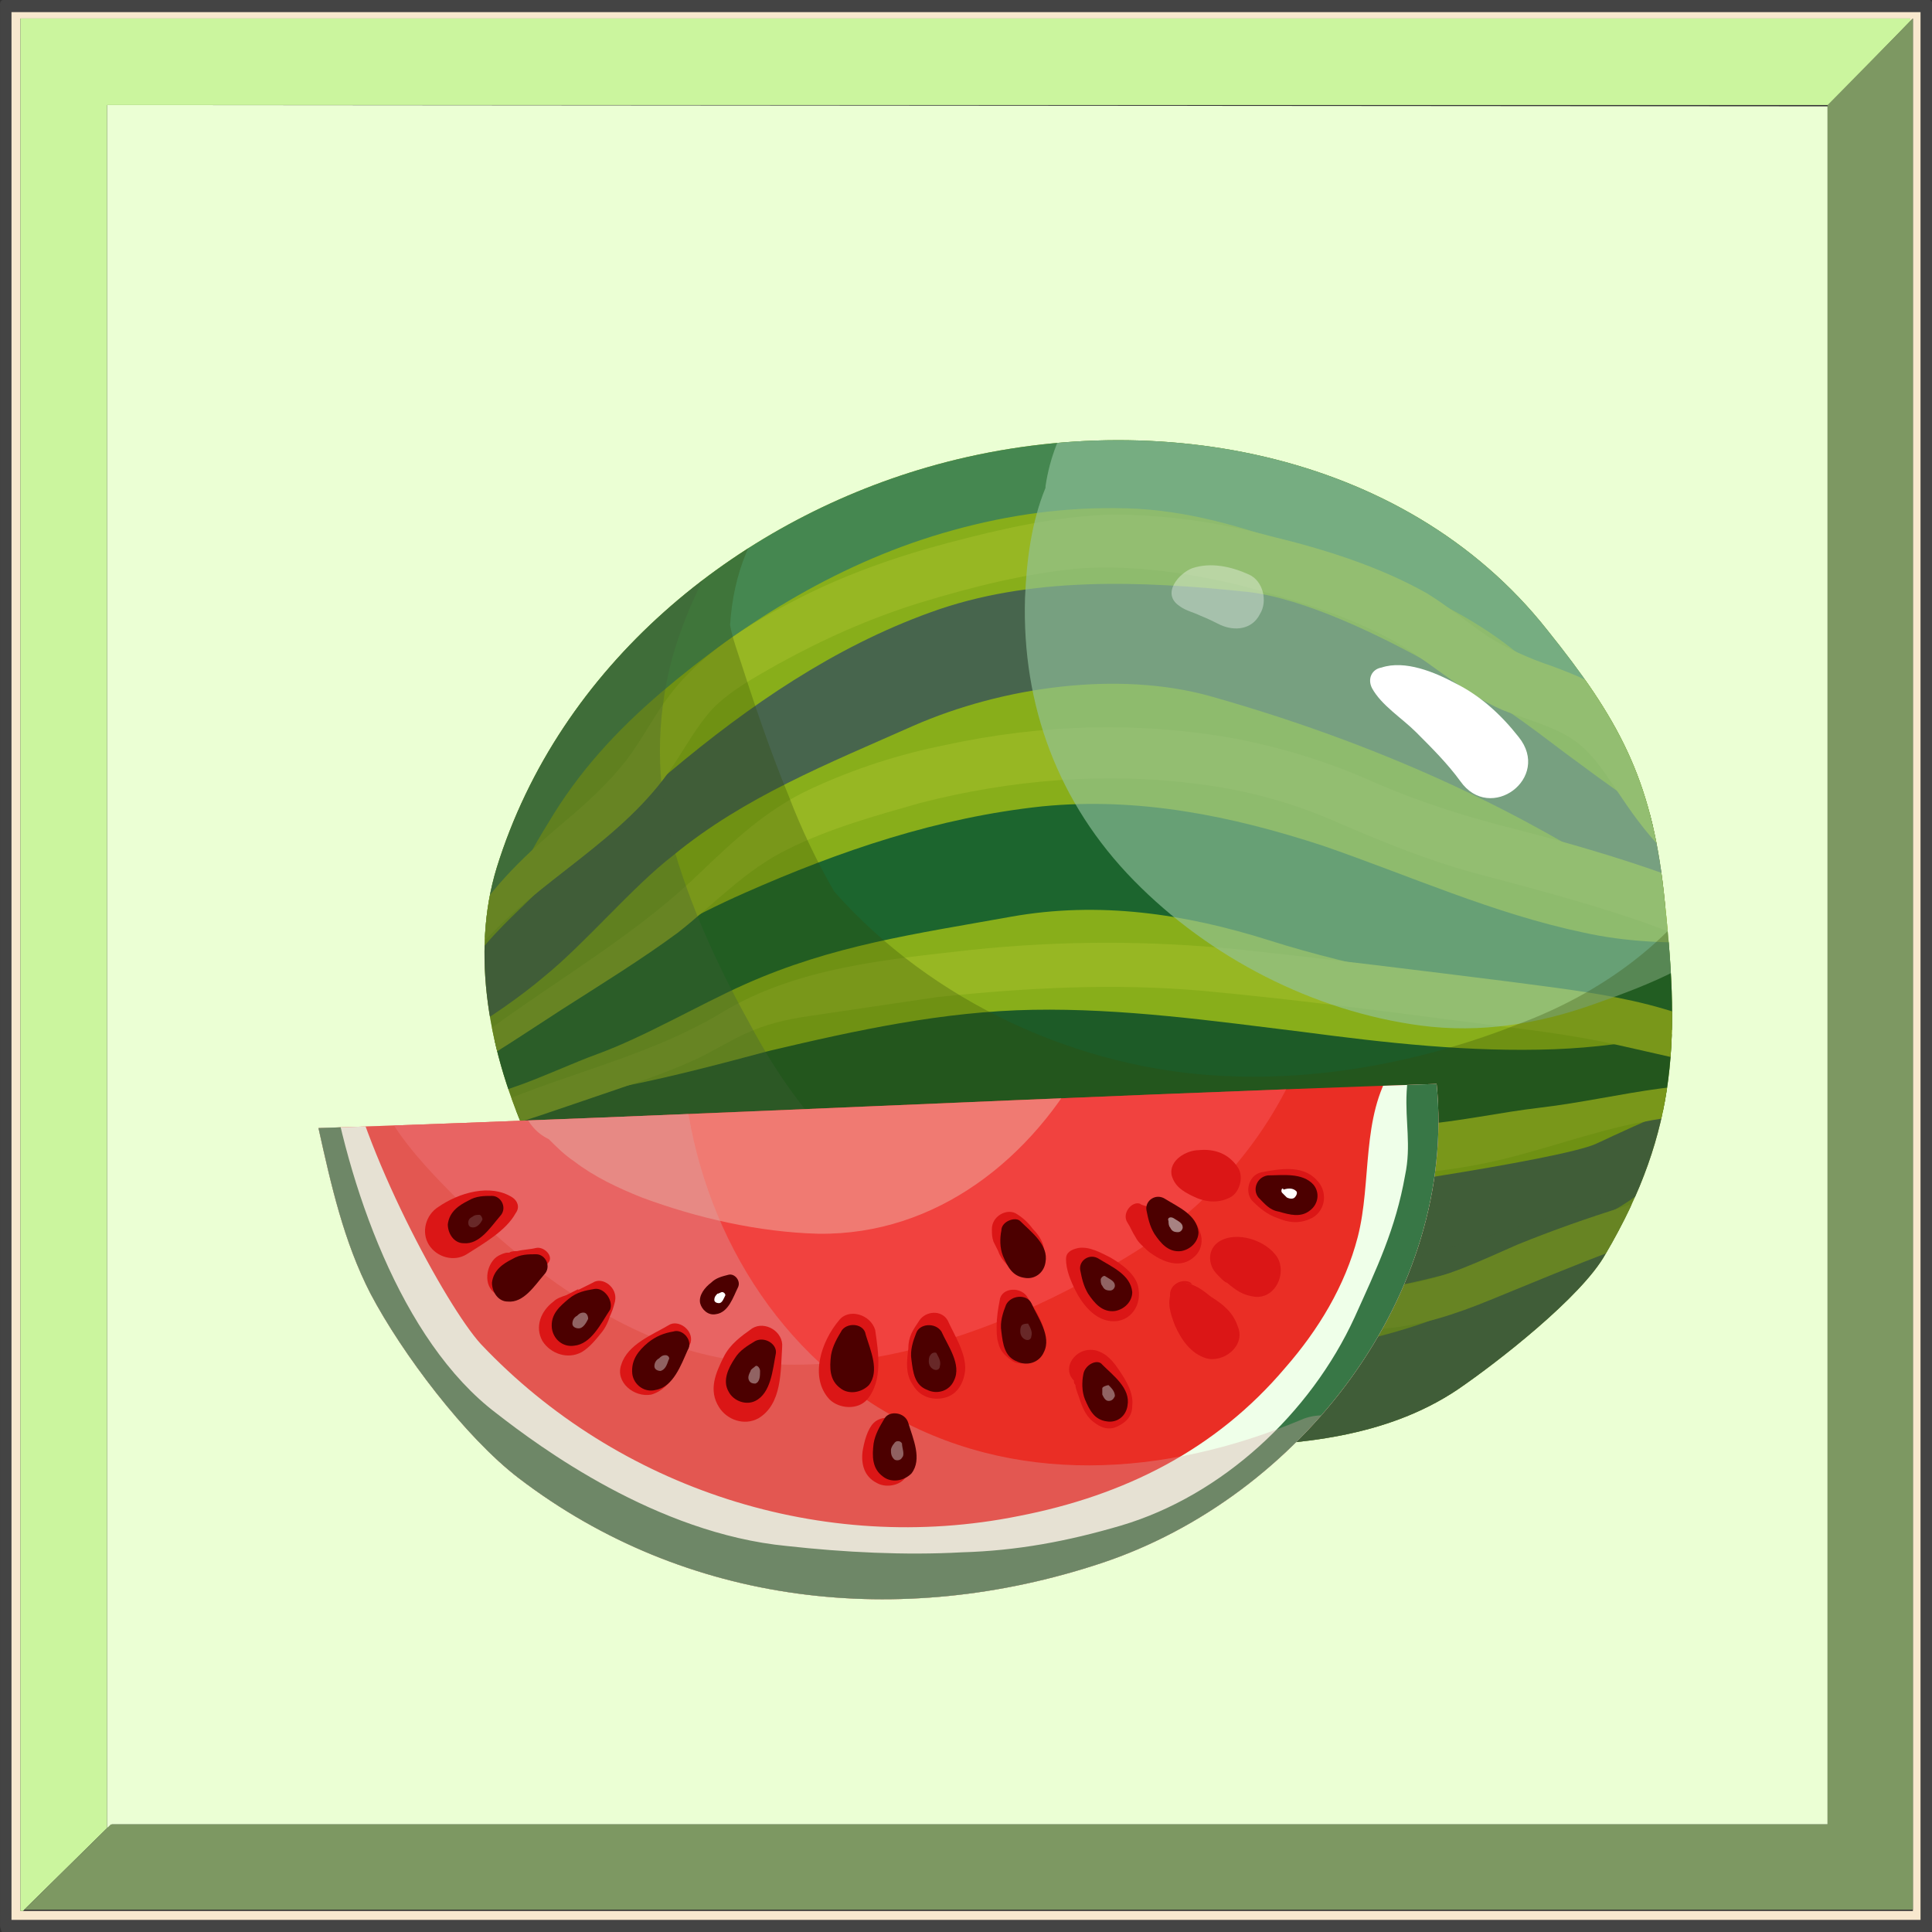 <?xml version="1.0" encoding="UTF-8" standalone="no"?>
<!-- Created with Inkscape (http://www.inkscape.org/) -->

<svg
   width="32.464mm"
   height="32.464mm"
   viewBox="0 0 32.464 32.464"
   version="1.1"
   id="svg15396"
   inkscape:version="1.2.2 (732a01da63, 2022-12-09)"
   sodipodi:docname="fruits_sel.svg"
   xmlns:inkscape="http://www.inkscape.org/namespaces/inkscape"
   xmlns:sodipodi="http://sodipodi.sourceforge.net/DTD/sodipodi-0.dtd"
   xmlns:xlink="http://www.w3.org/1999/xlink"
   xmlns="http://www.w3.org/2000/svg"
   xmlns:svg="http://www.w3.org/2000/svg">
  <rect x="0" y="0" width="32.464" height="32.464" fill="#333333" stroke="none"/>
  <sodipodi:namedview
     id="namedview15398"
     pagecolor="#ffffff"
     bordercolor="#000000"
     borderopacity="0.25"
     inkscape:showpageshadow="2"
     inkscape:pageopacity="0.0"
     inkscape:pagecheckerboard="0"
     inkscape:deskcolor="#d1d1d1"
     inkscape:document-units="mm"
     showgrid="false"
     inkscape:zoom="0.46769781"
     inkscape:cx="-234.12553"
     inkscape:cy="21.381327"
     inkscape:window-width="1366"
     inkscape:window-height="705"
     inkscape:window-x="-8"
     inkscape:window-y="-8"
     inkscape:window-maximized="1"
     inkscape:current-layer="layer1" />
  <defs
     id="defs15393">
    <clipPath
       id="SVGID_00000105397985495146952290000009886418882287162761_">
				<use
   xlink:href="#SVGID_00000062878341637693446860000004458754623519313830_"
   style="overflow:visible"
   id="use14528" />

			</clipPath>
    <clipPath
       id="SVGID_00000172424935420623186380000009347996967854921869_">
				<use
   xlink:href="#SVGID_00000107574526671702199910000002221100954925651886_"
   style="overflow:visible"
   id="use14562" />

			</clipPath>
    <clipPath
       id="clipPath15131">
				<use
   xlink:href="#SVGID_00000107574526671702199910000002221100954925651886_"
   style="overflow:visible"
   id="use15129" />

			</clipPath>
    <clipPath
       id="clipPath15135">
				<use
   xlink:href="#SVGID_00000107574526671702199910000002221100954925651886_"
   style="overflow:visible"
   id="use15133" />

			</clipPath>
    <clipPath
       id="clipPath15139">
				<use
   xlink:href="#SVGID_00000107574526671702199910000002221100954925651886_"
   style="overflow:visible"
   id="use15137" />

			</clipPath>
    <clipPath
       id="clipPath15143">
				<use
   xlink:href="#SVGID_00000107574526671702199910000002221100954925651886_"
   style="overflow:visible"
   id="use15141" />

			</clipPath>
    <clipPath
       id="SVGID_00000059284303699298818810000012779803828142237866_">
				<use
   xlink:href="#SVGID_00000149356730750592781620000005200099087887522726_"
   style="overflow:visible"
   id="use14590" />

			</clipPath>
    <clipPath
       id="clipPath15149">
				<use
   xlink:href="#SVGID_00000149356730750592781620000005200099087887522726_"
   style="overflow:visible"
   id="use15147" />

			</clipPath>
    <clipPath
       id="SVGID_00000092439666966730641650000016559394459205130637_">
				<use
   xlink:href="#SVGID_00000183934467505080173170000013686508064921841053_"
   style="overflow:visible"
   id="use14602" />

			</clipPath>
    <clipPath
       id="SVGID_00000018953823902320809560000010711432389495861127_">
				<use
   xlink:href="#SVGID_00000096776062553465473910000005189147936789463426_"
   style="overflow:visible"
   id="use14622" />

			</clipPath>
    <clipPath
       id="clipPath15157">
				<use
   xlink:href="#SVGID_00000096776062553465473910000005189147936789463426_"
   style="overflow:visible"
   id="use15155" />

			</clipPath>
    <clipPath
       id="clipPath15161">
				<use
   xlink:href="#SVGID_00000096776062553465473910000005189147936789463426_"
   style="overflow:visible"
   id="use15159" />

			</clipPath>
    <clipPath
       id="SVGID_00000029035312216035335100000016505417746822601392_">
				<use
   xlink:href="#SVGID_00000093147584023202640540000002008243310198173580_"
   style="overflow:visible"
   id="use14640" />

			</clipPath>
    <clipPath
       id="SVGID_00000168092885085545907660000001885118396919115679_">
				<use
   xlink:href="#SVGID_00000142884472272109277460000011404879812412476859_"
   style="overflow:visible"
   id="use14650" />

			</clipPath>
    <path
       id="SVGID_00000062878341637693446860000004458754623519313830_"
       d="m 547.9,271 c 13.8,-4 30.2,-1.2 39.3,10.3 4.5,5.6 6.6,9.4 7.4,16.6 1,9.1 1,15 -3.7,23 -1.5,2.7 -6.9,6.9 -9.4,8.6 -4.5,3 -10,3.5 -15.3,3.6 -6,0.1 -12,-0.4 -18,-1.3 -5,-0.8 -10,-2 -14.3,-4.6 -8.8,-5.3 -16.6,-20 -13.3,-30.8 4,-12.9 15.2,-21.9 27.3,-25.4 z" />
    <path
       id="SVGID_00000107574526671702199910000002221100954925651886_"
       d="m 547.9,271 c 13.8,-4 30.2,-1.2 39.3,10.3 4.5,5.6 6.6,9.4 7.4,16.6 1,9.1 1,15 -3.7,23 -1.5,2.7 -6.9,6.9 -9.4,8.6 -4.5,3 -10,3.5 -15.3,3.6 -6,0.1 -12,-0.4 -18,-1.3 -5,-0.8 -10,-2 -14.3,-4.6 -8.8,-5.3 -16.6,-20 -13.3,-30.8 4,-12.9 15.2,-21.9 27.3,-25.4 z" />
    <path
       id="SVGID_00000149356730750592781620000005200099087887522726_"
       d="m 547.9,271 c 13.8,-4 30.2,-1.2 39.3,10.3 4.5,5.6 6.6,9.4 7.4,16.6 1,9.1 1,15 -3.7,23 -1.5,2.7 -6.9,6.9 -9.4,8.6 -4.5,3 -10,3.5 -15.3,3.6 -6,0.1 -12,-0.4 -18,-1.3 -5,-0.8 -10,-2 -14.3,-4.6 -8.8,-5.3 -16.6,-20 -13.3,-30.8 4,-12.9 15.2,-21.9 27.3,-25.4 z" />
    <path
       id="SVGID_00000183934467505080173170000013686508064921841053_"
       d="m 547.9,271 c 13.8,-4 30.2,-1.2 39.3,10.3 4.5,5.6 6.6,9.4 7.4,16.6 1,9.1 1,15 -3.7,23 -1.5,2.7 -6.9,6.9 -9.4,8.6 -4.5,3 -10,3.5 -15.3,3.6 -6,0.1 -12,-0.4 -18,-1.3 -5,-0.8 -10,-2 -14.3,-4.6 -8.8,-5.3 -16.6,-20 -13.3,-30.8 4,-12.9 15.2,-21.9 27.3,-25.4 z" />
    <path
       id="SVGID_00000096776062553465473910000005189147936789463426_"
       d="m 580.2,310.1 c 1.3,13.3 -8.6,26.2 -21.3,30.4 -12.7,4.2 -26.3,2.7 -36.9,-5.4 -3.4,-2.6 -7.4,-7.9 -9.4,-11.7 -1.7,-3.3 -2.5,-6.9 -3.3,-10.5 24,-0.8 47,-2 70.9,-2.8 z" />
    <path
       id="SVGID_00000093147584023202640540000002008243310198173580_"
       d="m 580.2,310.1 c 1.3,13.3 -8.6,26.2 -21.3,30.4 -12.7,4.2 -26.3,2.7 -36.9,-5.4 -3.4,-2.6 -7.4,-7.9 -9.4,-11.7 -1.7,-3.3 -2.5,-6.9 -3.3,-10.5 24,-0.8 47,-2 70.9,-2.8 z" />
    <path
       id="SVGID_00000142884472272109277460000011404879812412476859_"
       d="m 580.2,310.1 c 1.3,13.3 -8.6,26.2 -21.3,30.4 -12.7,4.2 -26.3,2.7 -36.9,-5.4 -3.4,-2.6 -7.4,-7.9 -9.4,-11.7 -1.7,-3.3 -2.5,-6.9 -3.3,-10.5 24,-0.8 47,-2 70.9,-2.8 z" />
  </defs>
  <g
     inkscape:label="Στρώση 1"
     inkscape:groupmode="layer"
     id="layer1"
     transform="translate(-167.459,-143.299)">
    <g
       id="g540"
       transform="matrix(0.214,0,0,0.214,167.545,159.531)">
	<g
   id="g538">
		<g
   id="use536">
			<g
   id="Duplicate_Items_Folder_Symbol_4_copy_12_0_Layer0_0_FILL_00000000907780734431268580000006688191436794185108_">
				<path
   id="path91_00000022540031953735628450000009666771915620414647_"
   class="st0"
   d="m 151.2,-75.8 c -0.1,-0.1 -0.2,-0.1 -0.4,-0.1 H 0 c -0.1,0 -0.3,0.1 -0.3,0.1 -0.1,0.1 -0.1,0.2 -0.1,0.4 V 75.4 c 0,0.1 0.1,0.3 0.1,0.4 0.1,0.1 0.2,0.1 0.3,0.1 h 150.9 c 0.1,0 0.3,-0.1 0.4,-0.1 0.1,-0.1 0.1,-0.2 0.1,-0.4 V -75.4 c 0,-0.2 -0.1,-0.3 -0.2,-0.4 M 0.5,-74.9 H 150.4 V 74.9 H 0.5 Z"
   style="fill:#444444" />

				<path
   id="path93_00000071550709314106413070000015313129106872881599_"
   class="st1"
   d="M 150.4,-74.9 H 0.5 V 74.9 H 150.4 V -74.9 m -0.8,0.7 0.2,-0.2 V 74.2 H 1.5 1.2 V -74.4 h 148.4 z"
   style="fill:#f8e8ce" />

				<path
   id="path95_00000163062339078837544100000015337493569444308127_"
   class="st2"
   d="m 143.1,-67.5 v 0 L 8,-67.6 V 67.7 l 0.4,-0.3 h 134.7 z"
   style="fill:#ebffd4" />

				<path
   id="path97_00000141416518135516430540000017544587554812526268_"
   class="st3"
   d="m 149.6,-74.2 v -0.2 H 1.2 V 74.2 H 1.4 L 8,67.7 V -67.6 h 135.2 z"
   style="fill:#cbf59e" />

				<path
   id="path99_00000029018072165392676750000008849669943518184342_"
   class="st4"
   d="m 149.8,-74.4 -0.2,0.2 -6.4,6.5 -0.1,0.1 v 135 H 8.3 L 8,67.7 1.5,74.1 h 148.3 z"
   style="fill:#7d9862" />

			</g>

		</g>

	</g>

</g>
    <g
       id="g14865"
       transform="matrix(0.265,0,0,0.265,37.846,79.336)">
	<g
   id="g14863">
		<g
   id="g14557">
			<defs
   id="defs14524">
				<path
   id="path16059"
   d="m 547.9,271 c 13.8,-4 30.2,-1.2 39.3,10.3 4.5,5.6 6.6,9.4 7.4,16.6 1,9.1 1,15 -3.7,23 -1.5,2.7 -6.9,6.9 -9.4,8.6 -4.5,3 -10,3.5 -15.3,3.6 -6,0.1 -12,-0.4 -18,-1.3 -5,-0.8 -10,-2 -14.3,-4.6 -8.8,-5.3 -16.6,-20 -13.3,-30.8 4,-12.9 15.2,-21.9 27.3,-25.4 z" />

			</defs>

			<use
   xlink:href="#SVGID_00000062878341637693446860000004458754623519313830_"
   style="overflow:visible;fill:#88ae1a"
   id="use14526" />

			<clipPath
   id="clipPath15201">
				<use
   xlink:href="#SVGID_00000062878341637693446860000004458754623519313830_"
   style="overflow:visible"
   id="use15199" />

			</clipPath>

			<g
   clip-path="url(#SVGID_00000105397985495146952290000009886418882287162761_)"
   id="g14555">
				<g
   id="g14533">
					<path
   class="st109"
   d="m 518.6,302.9 c 0.8,-1.5 1.9,-2.9 2.6,-4.4 0.8,-1.7 1.7,-3.4 2.7,-5 1.9,-3.2 4.3,-5.8 7.1,-8.2 5.4,-4.6 11.6,-8.4 18.5,-10.3 3.6,-1 7.2,-1.5 11,-1.4 3.9,0.1 7.5,1.2 11.1,2.5 6.2,2.2 12.8,4.5 16.9,10 2.3,3.1 4.2,6.4 6.7,9.3 1.2,1.4 2.4,2.7 3.8,3.9 1.7,1.4 5,1.8 5.8,-0.9 0.7,-2.4 -1,-3.7 -2.5,-5.2 -1.3,-1.3 -2.6,-2.7 -3.6,-4.2 -2.3,-3.1 -4.1,-6.4 -6.7,-9.3 -4.9,-5.5 -12.3,-8 -19.1,-10.4 -7.7,-2.7 -15.6,-3.3 -23.6,-1.2 -8.3,2.2 -15.7,6.8 -22.1,12.4 -3.1,2.7 -6,5.8 -7.7,9.6 -0.9,2 -1.6,3.9 -2.1,6 -0.2,1 -0.4,1.9 -0.5,2.8 -0.2,1.1 -0.1,2.1 -0.2,3.2 -0.3,1.4 1.4,1.7 1.9,0.8 z"
   id="path14531"
   style="fill:#458750" />

				</g>

				<g
   id="g14537">
					<path
   class="st110"
   d="m 517.4,308.7 c 1.5,-0.4 -0.5,-0.9 0.9,-1.7 1.6,-0.9 3.9,-2.5 5.3,-3.7 2.6,-2.1 5.6,-5.7 8.2,-7.7 4.5,-3.7 9.8,-5.8 15.2,-8.2 5.7,-2.5 13,-3.5 18.8,-1.9 24.4,6.9 33.2,17.9 36.8,18.2 2.8,0.2 1.7,-2.8 0.2,-4.6 -1.2,-1.4 -2.8,-2 -4.3,-3 -1.4,-0.9 -2.8,-1.8 -4.2,-2.7 -2.6,-1.8 -5.2,-3.7 -7.7,-5.6 -2.7,-2 -3.8,-2.6 -6.7,-4.3 -3.2,-1.8 -8.1,-4.2 -11.7,-4.6 -6.7,-0.7 -13.8,-1 -20.1,1.3 -6.1,2.2 -11.5,5.9 -16.5,10.1 -2.9,2.4 -5.7,5 -8.4,7.6 -1.4,1.4 -3,2.8 -4.1,4.4 -1.1,1.6 -2.3,3.1 -2.8,4.9 -0.4,1 0.3,1.7 1.1,1.5 z"
   id="path14535"
   style="fill:#47654d" />

				</g>

				<g
   id="g14541">
					<path
   class="st111"
   d="m 518.6,311.6 c 1.5,0.4 1.7,-0.9 3.1,-1.3 1.5,-0.5 3.9,-1.6 5.3,-2.1 3,-1.1 6.4,-3.1 9.3,-4.4 5.6,-2.5 10.8,-3.2 16.9,-4.3 5.6,-1 11,-0.2 16.4,1.5 5.3,1.7 12.2,2.9 17.6,4.3 3.1,0.8 8.6,1.6 11.8,1.7 1.5,0 -1,0.8 0.6,0.8 1.7,0 3.2,0.6 4.9,0.5 2,-0.1 3.9,-2.5 2.5,-4.3 -1.1,-1.5 -2.4,-2.3 -4.3,-2.6 -1.7,-0.3 -3.3,-0.3 -5,-0.3 -2.8,0.1 -5.5,0 -8.2,-0.6 -5.7,-1.2 -11,-3.6 -16.5,-5.5 -5.8,-1.9 -11.7,-3.1 -17.8,-2.5 -6.6,0.7 -12.8,2.8 -18.9,5.5 -3.4,1.5 -6.7,3.4 -9.8,5.3 -1.5,0.9 -3,2 -4.4,3 -1.5,1 -3.3,1.9 -4.2,3.5 -0.4,0.7 -0.1,1.6 0.7,1.8 z"
   id="path14539"
   style="fill:#1c652e" />

				</g>

				<g
   id="g14545">
					<path
   class="st112"
   d="m 520.5,313.6 c 2,1.8 3.5,0.7 6.1,0.8 2.9,0.1 7,1.2 9.8,0.6 5.4,-1 10.8,-2.6 16.3,-2.9 11.4,-0.6 24.2,0.9 35.6,0.7 3.1,-0.1 8.9,-1.5 12,-2.1 1.4,-0.3 -1.4,2.2 0,1.7 1.6,-0.6 3.5,-1.1 4.6,-2.5 1.6,-1.9 0.7,-5.1 -2.1,-5.1 -1.5,0 -2.7,0.6 -4.1,1.1 -1.2,0.4 -2.5,0.8 -3.8,1.1 -2.4,0.5 -4.7,0.8 -7.2,0.9 -5.4,0.2 -10.7,-0.4 -16,-1.1 -5.7,-0.7 -11.4,-1.5 -17.1,-1.4 -5.7,0.1 -11.2,1.3 -16.7,2.6 -3,0.8 -6,1.6 -9,2.2 -2.8,0.6 -5.8,0.8 -8.3,2.1 -0.4,0.1 -0.5,0.9 -0.1,1.3 z"
   id="path14543"
   style="fill:#1d5b27" />

				</g>

				<g
   id="g14549">
					<path
   class="st110"
   d="m 522.9,317.5 c 1.2,1.7 3.7,2.4 5.5,3.2 2.5,1.1 5.1,1.7 7.8,2.3 5.2,1.1 10.7,1.4 16,1.5 10.1,0.2 20.5,0.1 30.3,-2.8 2.9,-0.9 5.7,-2 8.4,-3.3 1.4,-0.7 2.5,-1.6 3.7,-2.5 0.6,-0.5 1.3,-1 1.8,-1.6 0.5,-0.6 0.6,-1.3 1.1,-1.9 0.9,-1.2 0.9,-1.6 -0.2,-1.5 -0.6,0.1 -1.5,-0.2 -2.1,-0.1 -0.6,0.1 0.5,0.8 -0.1,1 -1.4,0.5 -3.5,1.5 -4.8,2.1 -2.2,1 -17.6,3.3 -22.2,3.7 -4.9,0.4 -9.8,0.4 -14.8,0.3 -5.1,-0.1 -10.2,-0.2 -15.3,-0.6 -2.9,-0.3 -5.8,-0.7 -8.7,-1 -2,-0.2 -5.1,-0.8 -6.5,1.1 0.1,-0.1 0.1,0 0.1,0.1 z"
   id="path14547"
   style="fill:#47654d" />

				</g>

				<g
   id="g14553">
					<path
   class="st110"
   d="m 523.2,322.2 c 1,2.4 4.3,3.6 6.5,4.6 2.8,1.2 5.7,2.3 8.5,3.3 5.8,2 11.9,3.9 18,4.4 3,0.3 6.1,0 9.1,-0.2 3,-0.3 6,-0.5 9,-1 5.5,-0.8 10.7,-2.7 15.5,-5.6 2.7,-1.6 5.2,-3.5 7.7,-5.4 2.3,-1.8 5.5,-4.1 5.6,-7.2 0,-0.8 -0.6,-1.8 -1.5,-2 -2.8,-0.4 -5.2,1.6 -7.3,3.3 -1.9,1.5 -3.8,3 -5.9,4.3 -4.2,2.8 -8.6,4.8 -13.6,5.8 -2.6,0.5 -5.3,0.8 -7.9,1 -2.8,0.3 -5.7,0.5 -8.5,0.5 -5.7,-0.1 -11.4,-1 -16.9,-2.4 -3.2,-0.8 -5.7,-0.7 -8.9,-1.4 -1.5,-0.4 -3.4,-2.9 -4.9,-3.1 -1.4,-0.2 -2.9,-0.5 -4.2,0.3 -0.2,0.1 -0.4,0.5 -0.3,0.8 z"
   id="path14551"
   style="fill:#47654d" />

				</g>

			</g>

		</g>

		<g
   id="g14585">
			<defs
   id="defs14560">
				<path
   id="path16079"
   d="m 547.9,271 c 13.8,-4 30.2,-1.2 39.3,10.3 4.5,5.6 6.6,9.4 7.4,16.6 1,9.1 1,15 -3.7,23 -1.5,2.7 -6.9,6.9 -9.4,8.6 -4.5,3 -10,3.5 -15.3,3.6 -6,0.1 -12,-0.4 -18,-1.3 -5,-0.8 -10,-2 -14.3,-4.6 -8.8,-5.3 -16.6,-20 -13.3,-30.8 4,-12.9 15.2,-21.9 27.3,-25.4 z" />

			</defs>

			<clipPath
   id="clipPath15221">
				<use
   xlink:href="#SVGID_00000107574526671702199910000002221100954925651886_"
   style="overflow:visible"
   id="use15219" />

			</clipPath>

			<g
   clip-path="url(#SVGID_00000172424935420623186380000009347996967854921869_)"
   id="g14567">
				<path
   class="st114"
   d="m 520.4,299 c -1,0 -1.8,0.6 -2,1.6 -0.1,0.6 0.6,1.3 1.2,0.7 3.7,-4.2 9,-6.6 12.2,-11.4 0.8,-1.2 1.5,-2.5 2.5,-3.6 1.2,-1.2 2.7,-2 4.1,-2.8 2.9,-1.6 5.8,-2.9 9,-3.9 3.3,-1 6.8,-1.9 10.3,-2.2 3.4,-0.2 6.8,0.3 10.1,1.1 3,0.8 6.2,1.7 9.1,3.2 2.6,1.3 4.7,3.5 7.5,4.7 1.5,0.6 3.2,1 4.5,1.9 1.3,0.9 2.1,2.3 3,3.6 1.8,2.7 4.2,5.6 7.5,6.3 1.4,0.3 2.1,-1.2 1.3,-2.3 -1,-1.2 -2.1,-2.1 -3.2,-3.2 -1.2,-1.1 -2.2,-2.4 -3.1,-3.8 -0.7,-1.1 -1.5,-2.2 -2.5,-3 -1.3,-1.1 -2.8,-1.7 -4.4,-2.3 -1.5,-0.5 -2.8,-1.1 -4.1,-1.9 -1.3,-0.9 -2.5,-1.9 -3.8,-2.7 -3,-1.7 -6.5,-2.8 -9.8,-3.6 -3.3,-0.9 -6.8,-1.4 -10.2,-1.4 -3.5,0.1 -7,0.9 -10.4,1.8 -3.4,0.9 -6.8,2.1 -10,3.8 -2.7,1.4 -5.7,3.3 -7.6,5.8 -1,1.3 -1.8,2.9 -2.8,4.2 -1.1,1.4 -2.4,2.6 -3.7,3.7 -2.5,2.1 -4.8,4.2 -6.5,7.1 0.4,0.1 0.9,0.2 1.3,0.3 -0.1,-0.6 0.1,-1.1 0.7,-1.6 -0.1,0 -0.1,-0.1 -0.2,-0.1 z"
   id="path14565"
   style="fill:#97b723" />

			</g>

			<g
   clip-path="url(#SVGID_00000172424935420623186380000009347996967854921869_)"
   id="g14571">
				<path
   class="st114"
   d="m 516.2,310.5 c 3,-1.4 5.7,-3.3 8.5,-5.1 2.5,-1.6 5.1,-3.2 7.4,-4.9 2.3,-1.8 4.3,-4 7,-5.3 2.6,-1.3 5.5,-2.1 8.3,-2.9 5.8,-1.5 11.9,-2 17.8,-1.2 3.1,0.4 6,1.2 8.9,2.5 2.8,1.2 5.5,2.3 8.4,3.1 3.4,0.9 6.8,1.8 10.1,2.9 3.3,1.1 6.5,2.7 10,3.2 1.2,0.2 1.8,-1.2 0.8,-1.9 -2.6,-1.9 -5.7,-3 -8.7,-4.1 -3.1,-1.1 -6.2,-2 -9.3,-2.8 -3.2,-0.8 -6.1,-1.7 -9.1,-3 -2.9,-1.3 -5.8,-2.2 -8.9,-2.8 -6.1,-1.1 -12.3,-0.9 -18.3,0.4 -3,0.6 -5.8,1.5 -8.6,2.8 -2.8,1.3 -4.9,3.3 -7.1,5.4 -5.3,5.1 -12.1,8.3 -17.5,13.3 -0.3,0.1 0,0.5 0.3,0.4 z"
   id="path14569"
   style="fill:#97b723" />

			</g>

			<g
   clip-path="url(#SVGID_00000172424935420623186380000009347996967854921869_)"
   id="g14575">
				<path
   class="st114"
   d="m 518.2,313.5 c 2.8,-0.5 5.4,-1.5 8.1,-2.4 2.3,-0.8 4.6,-1.5 6.8,-2.5 1.1,-0.5 2.2,-1.2 3.3,-1.7 1.3,-0.6 2.6,-0.9 4,-1.1 2.7,-0.4 5.4,-0.8 8.1,-1.2 5.6,-0.6 11.3,-0.9 16.9,-0.4 5.4,0.5 10.8,1.2 16.2,1.9 3,0.4 6,0.7 9,1.3 2.9,0.6 5.8,1.4 8.8,1.8 0.9,0.1 1.4,-0.9 0.6,-1.4 -4.4,-3 -10.1,-3.5 -15.3,-4.2 -5.6,-0.7 -11.2,-1.4 -16.8,-2 -5.7,-0.6 -11.5,-0.6 -17.2,0 -5.3,0.6 -11,1.1 -15.7,3.9 -5.4,3.3 -11.7,4.2 -17.2,7.2 -0.5,0.2 -0.1,0.9 0.4,0.8 z"
   id="path14573"
   style="fill:#97b723" />

			</g>

			<g
   clip-path="url(#SVGID_00000172424935420623186380000009347996967854921869_)"
   id="g14579">
				<path
   class="st114"
   d="m 521,315.5 c 2.5,0.8 5.2,0.7 7.8,0.9 2.7,0.1 5.3,0.2 8,0.3 5.4,0.1 10.8,-0.1 16.2,-0.8 2.6,-0.3 5.2,-0.6 7.8,-0.6 2.7,0.1 5.3,0.4 8,0.5 5.2,0.3 10.5,0.3 15.5,-0.9 2.9,-0.7 5.6,-1.7 8.5,-2.3 3,-0.6 6.1,-0.9 9.1,-1 0.5,0 0.7,-0.8 0.1,-1 -5.1,-1.3 -10.1,0.4 -15.2,1 -2.6,0.3 -5.2,0.9 -7.9,1.1 -2.6,0.2 -5.2,0.3 -7.7,0.3 -5.3,-0.1 -10.5,-0.8 -15.8,-0.1 -5.4,0.7 -10.7,1.4 -16.1,1.6 -3.1,0.1 -6.3,0.2 -9.4,0.1 -2.9,0 -6,-0.4 -8.9,0.3 -0.2,0.2 -0.2,0.5 0,0.6 z"
   id="path14577"
   style="fill:#97b723" />

			</g>

			<g
   clip-path="url(#SVGID_00000172424935420623186380000009347996967854921869_)"
   id="g14583">
				<path
   class="st114"
   d="m 523.5,321.1 c 2.6,0.3 5.3,0.4 7.9,1 2.5,0.5 4.8,1.4 7.3,2.2 4.9,1.5 9.9,2.7 15,3.2 5.3,0.5 10.3,0 15.5,-1 2.6,-0.5 5.2,-0.7 7.8,-0.9 2.3,-0.2 4.4,-0.9 6.6,-1.8 2.7,-1.1 5.3,-2.2 8,-3.2 1.4,-0.5 2.7,-0.9 4.1,-1.4 1.3,-0.4 2.7,-0.8 3.6,-1.8 0.3,-0.4 0.2,-1 -0.3,-1.1 -2.2,-0.5 -4.9,0.9 -7,1.6 -2.2,0.7 -4.5,1.5 -6.7,2.4 -2.3,1 -4.5,2.1 -7,2.5 -2.4,0.4 -4.9,0.3 -7.3,0.7 -2.6,0.4 -5.2,1.2 -7.9,1.4 -2.6,0.3 -5.3,0.3 -7.9,0.1 -5.2,-0.4 -10.4,-1.4 -15.5,-2.8 -2.6,-0.7 -5.2,-1.6 -7.9,-1.9 -2.8,-0.3 -5.5,0 -8.2,0.6 -0.4,-0.2 -0.3,0.1 -0.1,0.2 z"
   id="path14581"
   style="fill:#97b723" />

			</g>

		</g>

		<g
   id="g14597">
			<defs
   id="defs14588">
				<path
   id="path16095"
   d="m 547.9,271 c 13.8,-4 30.2,-1.2 39.3,10.3 4.5,5.6 6.6,9.4 7.4,16.6 1,9.1 1,15 -3.7,23 -1.5,2.7 -6.9,6.9 -9.4,8.6 -4.5,3 -10,3.5 -15.3,3.6 -6,0.1 -12,-0.4 -18,-1.3 -5,-0.8 -10,-2 -14.3,-4.6 -8.8,-5.3 -16.6,-20 -13.3,-30.8 4,-12.9 15.2,-21.9 27.3,-25.4 z" />

			</defs>

			<clipPath
   id="clipPath15238">
				<use
   xlink:href="#SVGID_00000149356730750592781620000005200099087887522726_"
   style="overflow:visible"
   id="use15236" />

			</clipPath>

			<path
   style="opacity:0.32;fill:#47654d"
   d="m 606.8,307.3 c -0.1,-1.4 -1,-2.6 -2.4,-2.8 -1.3,-0.2 -2.8,0.6 -3.1,2 -1.3,7.7 -9.5,10.6 -16,12.7 -7.8,2.4 -15.6,4.5 -23.8,3.6 -6.5,-0.7 -13.1,-3.2 -18,-7.6 -2.9,-2.5 -5.1,-5.6 -6.9,-9 -2,-3.6 -3.8,-7.5 -4.9,-11.5 -1,-3.7 -1,-7.7 0,-11.5 1,-3.6 2.9,-7.3 5.3,-10.2 1.2,-1.5 -0.5,-4.3 -2.3,-2.9 -1.6,1.2 -3.1,2.5 -4.4,4.1 -1.3,1.5 -2.2,3.4 -2.9,5.3 0.2,-1.4 0.5,-2.7 0.9,-4.1 1,-3 -3.5,-4.8 -5,-2.1 -1.4,2.3 -2.5,4.9 -3.2,7.6 -1,-2.2 -4.9,-2.6 -5.4,0.3 -1.4,8 -1.7,16.4 -0.2,24.4 1.5,7.5 6.1,13.3 12,17.9 1.4,1.1 2.9,2.1 4.4,3.1 0.9,0.9 1.8,1.7 2.8,2.4 1.3,0.9 3,1.6 4.3,2.5 0.6,0.5 1.5,0.3 2.1,-0.2 7.8,3.2 16.3,4.7 24.7,4.5 3.8,-0.1 7.7,-0.6 11.4,-1.4 3.2,-0.7 7.8,-1.5 9.7,-4.5 1.9,-0.4 3.8,-0.9 5.7,-1.7 8.5,-3.2 16.1,-11.1 15.2,-20.9 z"
   clip-path="url(#SVGID_00000059284303699298818810000012779803828142237866_)"
   id="path14593" />

			<path
   style="opacity:0.64;fill:#91c19d"
   d="m 603.1,278.4 c -2.8,-5.6 -7.7,-10.2 -13.3,-13.1 -5.8,-3.1 -12.7,-4.8 -19.3,-4.5 -6.8,0.4 -14,4 -15.1,11.4 0,0 0,0.1 0,0.1 -0.9,2.2 -1.2,4.6 -1.3,7 -0.2,6.8 2.1,13 6.9,17.9 4.8,4.9 11.4,8.3 18.2,9.2 3.8,0.5 7.5,-0.1 11.1,-1.4 3.4,-1.2 7,-2.6 9.5,-5.3 2.5,-2.7 4.5,-6.4 5.2,-10 0.7,-4 -0.2,-7.8 -1.9,-11.3 z"
   clip-path="url(#SVGID_00000059284303699298818810000012779803828142237866_)"
   id="path14595" />

		</g>

		<g
   id="g14607">
			<defs
   id="defs14600">
				<path
   id="path16103"
   d="m 547.9,271 c 13.8,-4 30.2,-1.2 39.3,10.3 4.5,5.6 6.6,9.4 7.4,16.6 1,9.1 1,15 -3.7,23 -1.5,2.7 -6.9,6.9 -9.4,8.6 -4.5,3 -10,3.5 -15.3,3.6 -6,0.1 -12,-0.4 -18,-1.3 -5,-0.8 -10,-2 -14.3,-4.6 -8.8,-5.3 -16.6,-20 -13.3,-30.8 4,-12.9 15.2,-21.9 27.3,-25.4 z" />

			</defs>

			<clipPath
   id="clipPath15247">
				<use
   xlink:href="#SVGID_00000183934467505080173170000013686508064921841053_"
   style="overflow:visible"
   id="use15245" />

			</clipPath>

			<path
   style="opacity:0.29;fill:#334a04"
   d="m 606,304.4 c 0.7,-1.6 0.5,-3.6 -1.2,-4.5 -0.5,-0.3 -1.1,-0.4 -1.8,-0.4 0,-0.6 0.1,-1.1 0.1,-1.7 0,-2.7 -3.7,-3.7 -5.1,-1.4 -2.8,4.7 -7.5,8 -12.6,9.9 -5.8,2.3 -12.3,3.6 -18.6,3.3 -9.3,-0.4 -18.6,-4.7 -24.8,-11.7 -1.1,-1.9 -2.1,-4 -2.9,-6.1 -1.2,-2.9 -2.2,-5.9 -3.2,-9 -0.2,-0.6 -0.4,-1.2 -0.5,-1.8 0.2,-3.2 1.3,-6.2 3.8,-8.7 1,-1.1 -0.5,-2.5 -1.6,-1.6 -1.1,0.9 -2,2 -2.8,3.1 -0.2,-0.5 -0.4,-0.9 -0.7,-1.3 -1,-1.4 -3,-2 -4.4,-0.6 -1,1 -1.6,2.1 -2.1,3.3 0,0 0,0 0,0 -1.1,0 -2.4,0.9 -2.5,2.1 -1.4,-0.7 -3.3,-0.5 -4,1.1 -4.5,9.9 -6.9,21.3 -2,31.6 0.2,0.5 0.5,1 0.7,1.4 0.8,2.9 1.9,5.8 3.4,8.3 2.4,3.9 6.2,7 9.7,9.8 4,3.1 8.3,5.1 13.4,5.4 2.9,0.2 5.8,-0.1 8.7,-0.6 1.3,0.3 2.5,0.5 3.9,0.6 4.2,0.5 8.5,0.2 12.6,-0.8 4.3,-1 8.3,-3 12.2,-4.9 7.4,-3.6 15.2,-8.3 18.8,-16.1 0.5,-1.1 0.5,-2.3 0,-3.3 0.5,-0.6 0.9,-1.2 1.3,-1.9 0.9,-1 1.6,-2.2 2.2,-3.5 z"
   clip-path="url(#SVGID_00000092439666966730641650000016559394459205130637_)"
   id="path14605" />

		</g>

		<g
   class="st118"
   id="g14611"
   style="opacity:0.35">
			<path
   class="st9"
   d="m 563.9,279.8 c 0.4,0.3 0.9,0.4 1.3,0.6 0.5,0.2 0.9,0.4 1.3,0.6 0.9,0.4 2,0.3 2.5,-0.7 0.5,-0.8 0.2,-2.1 -0.7,-2.5 -1.1,-0.5 -2.4,-0.8 -3.6,-0.4 -0.8,0.3 -2,1.6 -0.8,2.4 z"
   id="path14609"
   style="fill:#ffffff" />

		</g>

		<g
   id="g14615">
			<path
   class="st9"
   d="m 576.1,285 c 0.6,1.1 1.9,1.9 2.8,2.8 1,1 2,2 2.8,3.1 1.9,2.7 5.8,-0.2 3.7,-2.8 -1.1,-1.4 -2.4,-2.6 -4,-3.4 -1.3,-0.7 -3.2,-1.5 -4.7,-1 -0.6,0.1 -0.9,0.7 -0.6,1.3 z"
   id="path14613"
   style="fill:#ffffff" />

		</g>

		<g
   id="g14635">
			<defs
   id="defs14618">
				<path
   id="path16114"
   d="m 580.2,310.1 c 1.3,13.3 -8.6,26.2 -21.3,30.4 -12.7,4.2 -26.3,2.7 -36.9,-5.4 -3.4,-2.6 -7.4,-7.9 -9.4,-11.7 -1.7,-3.3 -2.5,-6.9 -3.3,-10.5 24,-0.8 47,-2 70.9,-2.8 z" />

			</defs>

			<use
   xlink:href="#SVGID_00000096776062553465473910000005189147936789463426_"
   style="overflow:visible;fill:#ea2e25"
   id="use14620" />

			<clipPath
   id="clipPath15260">
				<use
   xlink:href="#SVGID_00000096776062553465473910000005189147936789463426_"
   style="overflow:visible"
   id="use15258" />

			</clipPath>

			<g
   clip-path="url(#SVGID_00000018953823902320809560000010711432389495861127_)"
   id="g14627">
				<path
   class="st120"
   d="m 506.9,310.3 c -0.8,3.4 0.1,6.6 1.4,9.7 1.3,3.3 3.2,6.4 5.4,9.2 4.4,5.5 10.2,9.7 16.7,12.3 13.9,5.6 32.7,3.8 43.4,-7.5 3,-3.2 5.7,-6.9 7.1,-11.1 1.3,-4 2.3,-10.1 -0.2,-13.8 -0.8,-1.2 -2.5,-1.2 -3.3,0 -2,3.1 -1.3,7.2 -2.2,10.7 -0.8,3.1 -2.5,5.9 -4.6,8.3 -4.4,5.2 -10.2,8.1 -16.9,9.4 -12.4,2.5 -25.4,-1.7 -34.1,-10.9 -2.2,-2.4 -7.6,-12.4 -8.7,-18.7 -0.2,-0.7 -3.8,1.4 -4,2.4 z"
   id="path14625"
   style="fill:#efffe9" />

			</g>

			<g
   clip-path="url(#SVGID_00000018953823902320809560000010711432389495861127_)"
   id="g14631">
				<path
   class="st121"
   d="m 578.7,304.9 c 0.1,1.9 -0.3,3.8 -0.4,5.7 -0.1,1.9 0.3,3.4 -0.1,5.3 -0.6,3.4 -1.8,5.9 -3.2,9 -2.8,6.1 -8.4,11.3 -14.8,13.2 -3.4,1 -6.6,1.6 -10.1,1.7 -3.6,0.2 -7.5,0 -11.1,-0.4 -8.3,-0.8 -15.7,-6.3 -18.4,-8.4 -6.1,-4.6 -9.5,-14.6 -10.7,-22.2 -0.3,-1.6 -2.9,-0.2 -4.4,0.2 -1.8,0.5 -2.4,2.1 -2.2,3.8 1.2,7.8 5.4,14.7 11.4,19.8 3,2.5 6.2,4.7 9.5,6.7 3.5,2.2 7.1,4.5 11.1,5.6 4.1,1.1 8.4,1.1 12.6,1.1 4.3,-0.1 8.7,-0.5 12.9,-1.6 7.5,-2 14.2,-6.5 17.9,-13.4 2.1,-4 3.5,-8.4 4.3,-12.8 0.4,-2.3 0.7,-4.7 0.5,-7.1 -0.1,-1.2 -0.2,-2.6 -0.6,-3.8 -0.4,-1.1 -1,-2.2 -1.5,-3.2 -0.6,-1.4 -2.8,-0.7 -2.7,0.8 z"
   id="path14629"
   style="fill:#387746" />

			</g>

			<path
   style="opacity:0.65;fill:#f44d4d"
   d="m 569.9,303.7 c -1.6,-0.6 -3.1,0 -4,1.3 -0.7,0.9 -1.5,1.7 -2.5,2.3 -1.6,-0.2 -3.2,0 -4.7,0.5 -1.6,0.5 -3.2,1.3 -4.9,1.7 -3.3,0.8 -6.9,0.6 -10.3,0.7 -3.6,0.1 -7.2,0.1 -10.8,-0.2 -1.5,-0.1 -3.3,-0.2 -5,-0.5 -0.4,-0.9 -1.1,-1.6 -2.1,-1.9 -0.9,-0.2 -1.8,-0.4 -2.7,-0.6 -0.5,-0.1 -1.1,-0.1 -1.5,0 -0.7,-0.5 -1.3,-1 -1.9,-1.5 -2.1,-1.8 -4.8,-0.7 -5.4,1.7 -0.1,-0.4 -0.3,-0.7 -0.3,-1.1 -0.2,-0.9 -1.6,-0.7 -1.6,0.2 -0.2,4.9 3,8.2 6.2,11.4 3.6,3.5 7.7,6.7 12.4,8.6 10,4 21.5,-0.1 30.2,-5.5 5.1,-3.2 8.9,-7.7 11,-13.4 0.3,-1.4 -0.8,-3.2 -2.1,-3.7 z"
   clip-path="url(#SVGID_00000018953823902320809560000010711432389495861127_)"
   id="path14633" />

		</g>

		<g
   id="g14645">
			<defs
   id="defs14638">
				<path
   id="path16126"
   d="m 580.2,310.1 c 1.3,13.3 -8.6,26.2 -21.3,30.4 -12.7,4.2 -26.3,2.7 -36.9,-5.4 -3.4,-2.6 -7.4,-7.9 -9.4,-11.7 -1.7,-3.3 -2.5,-6.9 -3.3,-10.5 24,-0.8 47,-2 70.9,-2.8 z" />

			</defs>

			<clipPath
   id="clipPath15272">
				<use
   xlink:href="#SVGID_00000093147584023202640540000002008243310198173580_"
   style="overflow:visible"
   id="use15270" />

			</clipPath>

			<path
   style="opacity:0.3;fill:#efffe9"
   d="m 553.9,304.3 c -8.3,4.5 -18.1,5.9 -27.3,4 -1.2,-0.7 -2.8,-0.3 -3.8,1 -0.1,0.1 -0.1,0.2 -0.2,0.2 -1,1.4 -0.2,3.4 1.3,4.1 0.5,0.5 1,1 1.6,1.4 1.3,1 2.8,1.7 4.3,2.3 3.5,1.3 7.4,2.2 11.2,2.3 7.5,0.1 13.6,-4.8 17,-11.2 1.4,-2.7 -1.4,-5.5 -4.1,-4.1 z"
   clip-path="url(#SVGID_00000029035312216035335100000016505417746822601392_)"
   id="path14643" />

		</g>

		<g
   id="g14655">
			<defs
   id="defs14648">
				<path
   id="path16133"
   d="m 580.2,310.1 c 1.3,13.3 -8.6,26.2 -21.3,30.4 -12.7,4.2 -26.3,2.7 -36.9,-5.4 -3.4,-2.6 -7.4,-7.9 -9.4,-11.7 -1.7,-3.3 -2.5,-6.9 -3.3,-10.5 24,-0.8 47,-2 70.9,-2.8 z" />

			</defs>

			<clipPath
   id="clipPath15280">
				<use
   xlink:href="#SVGID_00000142884472272109277460000011404879812412476859_"
   style="overflow:visible"
   id="use15278" />

			</clipPath>

			<path
   style="opacity:0.34;fill:#d8a8a7"
   d="m 571.6,331.4 c -8.6,3.6 -18.3,4.3 -26.5,-0.6 -7.7,-4.6 -12.2,-13.2 -12.7,-22 -0.1,-1 -1.4,-1.5 -2,-0.9 -1.2,-2 -4.6,-1.6 -5.3,0.9 -0.2,-1.1 -0.4,-2.2 -0.6,-3.2 -0.5,-3.3 -5.6,-2.4 -5.6,0.8 0,1.4 0,2.8 0.1,4.1 -0.1,-0.1 -0.2,-0.3 -0.3,-0.4 -0.5,-0.8 -1.1,-1.7 -1.8,-2.3 -1.5,-1.4 -3.8,-1.7 -5.4,-0.2 -1.2,0 -2.5,0.7 -2.8,2.2 -0.4,1.4 -0.7,2.8 -1.1,4.2 -0.1,0.1 -0.2,0.3 -0.2,0.4 -0.6,1.5 -0.2,2.6 0.7,3.8 0.3,0.4 0.7,0.6 1.1,0.8 0,0.1 0.1,0.2 0.2,0.3 0,0.1 0.1,0.2 0.1,0.3 0.4,0.8 0.7,1.5 1.1,2.3 0.8,1.6 1.6,3.2 2.5,4.7 1,1.8 2.1,3.6 3.3,5.3 -0.1,0.3 -0.3,0.6 -0.3,0.9 -0.4,1.6 0.3,3 1.3,4.2 3.1,4 7.5,6.6 12.3,8.4 1.4,0.9 2.9,1.8 4.4,2.5 1.3,0.6 2.7,0.4 3.6,-0.3 2.1,0.4 4.1,0.8 6.1,1.1 1.3,0.2 2.6,-0.1 3.4,-1.1 0.6,0.2 1.2,0.4 1.8,0.6 5.5,1.5 11.2,0.5 16.3,-1.8 5.2,-2.3 10.4,-6.3 10.7,-12.4 0,-2.5 -2.6,-3.4 -4.4,-2.6 z"
   clip-path="url(#SVGID_00000168092885085545907660000001885118396919115679_)"
   id="path14653" />

		</g>

		<g
   id="g14659">
			<path
   class="st125"
   d="m 556.7,321.2 c 0,0.7 0.3,1.4 0.6,2 0.4,0.8 1.1,1.7 2,1.9 1.3,0.3 2.2,-0.8 2,-2 -0.1,-0.9 -1.1,-1.6 -1.8,-2 -0.6,-0.3 -1.3,-0.7 -2,-0.6 -0.5,0.1 -0.8,0.3 -0.8,0.7 z"
   id="path14657"
   style="fill:#db1616" />

		</g>

		<g
   id="g14663">
			<path
   class="st125"
   d="m 560.6,318.9 c 0.2,0.3 0.3,0.6 0.5,0.9 0.2,0.4 0.5,0.6 0.8,0.9 0.9,0.7 2.1,1.2 3,0.3 0.4,-0.4 0.5,-1 0.3,-1.5 -0.2,-0.7 -0.8,-1.1 -1.5,-1.3 -0.8,-0.3 -1.5,-0.4 -2.3,-0.3 0.2,0 0.3,0 0.5,0 -0.2,-0.1 -0.4,-0.1 -0.5,-0.2 -0.5,-0.2 -1.2,0.6 -0.8,1.2 z"
   id="path14661"
   style="fill:#db1616" />

		</g>

		<g
   id="g14667">
			<path
   class="st125"
   d="m 563.4,315.9 c 0.2,0.7 0.7,1 1.3,1.3 0.8,0.4 1.6,0.5 2.4,0.1 0.6,-0.3 0.9,-1.3 0.5,-1.9 -0.6,-0.9 -1.5,-1.2 -2.5,-1.1 -0.7,0 -1.9,0.6 -1.7,1.6 z"
   id="path14665"
   style="fill:#db1616" />

		</g>

		<g
   id="g14671">
			<path
   class="st125"
   d="m 552.5,323.8 c -0.1,0.5 -0.2,1.1 -0.2,1.7 0,0.3 0,0.7 0.1,1 0.1,0.5 0.4,0.8 0.8,1.1 0.6,0.5 1.5,0.1 1.9,-0.5 0.7,-1.2 -0.2,-2.4 -0.8,-3.4 -0.4,-0.8 -1.7,-0.7 -1.8,0.1 z"
   id="path14669"
   style="fill:#db1616" />

		</g>

		<g
   id="g14675">
			<path
   class="st125"
   d="m 547.4,325.1 c -0.4,0.6 -0.7,1 -0.7,1.8 -0.1,0.8 -0.2,1.6 0.3,2.3 0.4,0.7 1.2,1 2,0.8 0.8,-0.2 1.2,-0.9 1.3,-1.7 0.1,-1.1 -0.7,-2.3 -1.1,-3.2 -0.4,-0.7 -1.4,-0.6 -1.8,0 z"
   id="path14673"
   style="fill:#db1616" />

		</g>

		<g
   id="g14679">
			<path
   class="st125"
   d="m 542.3,325.1 c -1.1,1.3 -1.9,3.6 -0.6,5 0.6,0.6 1.8,0.7 2.4,0 1,-1.2 0.7,-3 0.5,-4.4 -0.3,-1 -1.7,-1.4 -2.3,-0.6 z"
   id="path14677"
   style="fill:#db1616" />

		</g>

		<g
   id="g14683">
			<path
   class="st125"
   d="m 536.8,325.6 c -0.7,0.5 -1.4,1 -1.8,1.8 -0.5,1 -1,2.1 -0.3,3.2 0.5,0.8 1.6,1.2 2.5,0.7 1.5,-0.9 1.4,-3 1.5,-4.5 0.1,-1 -1.1,-1.7 -1.9,-1.2 z"
   id="path14681"
   style="fill:#db1616" />

		</g>

		<g
   id="g14687">
			<path
   class="st125"
   d="m 531.5,325.4 c -1,0.6 -2.6,1.2 -3,2.5 -0.4,1.1 0.8,2.1 1.9,1.9 1.4,-0.4 2,-2.2 2.5,-3.3 0.2,-0.8 -0.8,-1.5 -1.4,-1.1 z"
   id="path14685"
   style="fill:#db1616" />

		</g>

		<g
   id="g14691">
			<path
   class="st125"
   d="m 526.7,322.7 c -0.2,0.1 -0.6,0.3 -0.8,0.4 0.2,-0.1 0.4,-0.1 0.7,-0.2 -0.2,0 -0.3,0 -0.5,0.1 -0.4,0.2 -0.4,0.2 -0.3,0.1 -0.2,0.1 -0.4,0.2 -0.6,0.3 -0.5,0.2 0.3,-0.1 -0.2,0.1 -0.3,0.1 -0.6,0.2 -0.8,0.4 -0.8,0.6 -1.2,1.6 -0.7,2.5 0.5,0.8 1.6,1.2 2.5,0.7 0.5,-0.3 0.9,-0.8 1.3,-1.3 0.3,-0.4 0.5,-0.9 0.6,-1.5 -0.1,0.2 -0.1,0.4 -0.2,0.7 0.2,-0.4 0.3,-0.7 0.4,-1.1 0.2,-0.9 -0.8,-1.6 -1.4,-1.2 z"
   id="path14689"
   style="fill:#db1616" />

		</g>

		<g
   id="g14695">
			<path
   class="st125"
   d="m 523.1,320.5 c -0.4,0.1 -0.8,0.1 -1.2,0.2 -0.1,0 -0.4,0 -0.5,0.1 0.1,0 0.2,0 0.2,0 -0.1,0 -0.2,0 -0.3,0 -0.2,0 -0.4,0.1 -0.6,0.2 -0.7,0.4 -1,1.7 -0.3,2.3 0,0 0,0 0,0 0.4,0.3 0.9,0.6 1.5,0.4 0.7,-0.3 0.9,-0.6 1.3,-1.2 0.3,-0.4 0.4,-0.7 0.7,-1.1 0.3,-0.4 -0.3,-1 -0.8,-0.9 z"
   id="path14693"
   style="fill:#db1616" />

		</g>

		<g
   id="g14699">
			<path
   class="st125"
   d="m 521.6,317.3 c -1.4,-0.9 -3.4,-0.3 -4.7,0.6 -0.8,0.5 -1.1,1.6 -0.6,2.4 0.5,0.8 1.6,1.1 2.4,0.6 1.1,-0.7 2.5,-1.5 3.1,-2.6 0.3,-0.4 0.1,-0.8 -0.2,-1 z"
   id="path14697"
   style="fill:#db1616" />

		</g>

		<g
   id="g14703">
			<path
   class="st125"
   d="m 563.3,323.6 c 0,0 0,0.1 0,0.1 0,-0.2 0.1,-0.4 0.1,-0.5 -0.3,0.8 -0.1,1.4 0.2,2.2 0.4,0.9 1,1.8 2,2.1 1.1,0.3 2.5,-0.8 2,-2 -0.3,-0.9 -0.9,-1.4 -1.7,-1.9 -0.5,-0.4 -1,-0.8 -1.7,-0.9 0.2,0 0.4,0.1 0.5,0.1 0,0 -0.1,-0.1 -0.1,-0.1 -0.5,-0.3 -1.4,0.1 -1.3,0.9 z"
   id="path14701"
   style="fill:#db1616" />

		</g>

		<g
   id="g14707">
			<path
   class="st125"
   d="m 566,321.8 c 0.1,0.2 0.3,0.4 0.5,0.6 0.1,0.1 0.3,0.3 0.4,0.3 0.2,0.1 0.2,0.1 0,0 0.6,0.5 1,0.8 1.8,0.9 1.3,0.1 2,-1.5 1.4,-2.5 -0.7,-1.1 -2.6,-1.7 -3.7,-1 -0.6,0.4 -0.7,1.1 -0.4,1.7 z"
   id="path14705"
   style="fill:#db1616" />

		</g>

		<g
   id="g14711">
			<path
   class="st125"
   d="m 568.6,317.6 c 0.4,0.4 0.9,0.8 1.5,1 0.7,0.3 1.4,0.4 2.2,0 0.9,-0.5 1,-1.7 0.3,-2.4 -0.9,-1 -2.4,-0.7 -3.5,-0.5 -0.9,0.2 -1.1,1.4 -0.5,1.9 z"
   id="path14709"
   style="fill:#db1616" />

		</g>

		<g
   id="g14715">
			<path
   class="st125"
   d="m 552,319.3 c 0,0.3 0,0.5 0.1,0.8 0.1,0.2 0.2,0.4 0.3,0.6 0.1,0.3 0.3,0.6 0.5,0.8 0.3,0.4 0.7,0.5 1.2,0.6 0.5,0.1 1,-0.4 1.1,-0.9 0.3,-0.7 -0.1,-1.4 -0.6,-1.9 -0.3,-0.4 -0.6,-0.7 -1.1,-1 -0.6,-0.3 -1.5,0.2 -1.5,1 z"
   id="path14713"
   style="fill:#db1616" />

		</g>

		<g
   id="g14719">
			<path
   class="st125"
   d="m 557.3,329 c -0.1,-0.3 -0.2,-0.3 -0.1,-0.1 0,0.1 0,0.2 0.1,0.3 0,0.2 0.1,0.4 0.2,0.7 0.2,0.6 0.4,1.2 0.9,1.6 0.5,0.4 1,0.6 1.6,0.3 0.6,-0.3 0.9,-0.7 0.9,-1.3 0.1,-0.8 -0.4,-1.6 -0.8,-2.2 -0.4,-0.6 -0.8,-1.1 -1.5,-1.3 -1.3,-0.3 -2.3,1.2 -1.3,2 z"
   id="path14717"
   style="fill:#db1616" />

		</g>

		<g
   id="g14723">
			<path
   class="st125"
   d="m 544.5,331.6 c -0.4,0.4 -0.6,1.2 -0.7,1.8 -0.1,0.8 0.1,1.6 0.9,2 0.5,0.3 1.3,0.2 1.7,-0.2 0.6,-0.6 0.6,-1.4 0.4,-2.1 -0.1,-0.5 -0.3,-1 -0.6,-1.4 -0.5,-0.6 -1.3,-0.5 -1.7,-0.1 z"
   id="path14721"
   style="fill:#db1616" />

		</g>

		<g
   id="g14733">
			<g
   id="g14727">
				<path
   class="st126"
   d="m 520.3,317.2 c -0.5,0 -1,0 -1.5,0.3 -0.6,0.3 -1.2,0.7 -1.3,1.5 0,0.6 0.4,1.2 1,1.2 1,0.1 1.7,-1 2.3,-1.7 0.5,-0.5 0.1,-1.3 -0.5,-1.3 z"
   id="path14725"
   style="fill:#4c0000" />

			</g>

			<g
   class="st127"
   id="g14731"
   style="opacity:0.16">
				<path
   class="st9"
   d="m 519.5,318.4 c -0.1,0 -0.3,0 -0.4,0.1 -0.2,0.1 -0.3,0.2 -0.3,0.4 0,0.2 0.1,0.3 0.3,0.3 0.3,0 0.5,-0.3 0.6,-0.5 0,-0.1 -0.1,-0.3 -0.2,-0.3 z"
   id="path14729"
   style="fill:#ffffff" />

			</g>

		</g>

		<g
   id="g14739">
			<g
   id="g14737">
				<path
   class="st126"
   d="m 523.1,320.9 c -0.5,0 -1,0 -1.5,0.3 -0.6,0.3 -1.2,0.7 -1.3,1.5 0,0.6 0.4,1.2 1,1.2 1,0.1 1.7,-1 2.3,-1.7 0.5,-0.5 0.1,-1.3 -0.5,-1.3 z"
   id="path14735"
   style="fill:#4c0000" />

			</g>

		</g>

		<g
   id="g14749">
			<g
   id="g14743">
				<path
   class="st126"
   d="m 526.8,323.1 c -0.6,0.1 -1.1,0.2 -1.6,0.6 -0.6,0.5 -1.2,1 -1.1,1.9 0.1,0.7 0.7,1.2 1.4,1.1 1.1,-0.1 1.7,-1.4 2.3,-2.3 0.2,-0.6 -0.4,-1.4 -1,-1.3 z"
   id="path14741"
   style="fill:#4c0000" />

			</g>

			<g
   class="st101"
   id="g14747"
   style="opacity:0.39">
				<path
   class="st9"
   d="m 526.1,324.6 c -0.2,0 -0.3,0.1 -0.4,0.2 -0.2,0.1 -0.3,0.3 -0.3,0.5 0,0.2 0.2,0.3 0.4,0.3 0.3,0 0.5,-0.4 0.6,-0.6 0,-0.2 -0.1,-0.4 -0.3,-0.4 z"
   id="path14745"
   style="fill:#ffffff" />

			</g>

		</g>

		<g
   id="g14759">
			<g
   id="g14753">
				<path
   class="st126"
   d="m 531.8,325.8 c -0.6,0.1 -1.1,0.3 -1.6,0.7 -0.6,0.5 -1.1,1.1 -1,2 0.1,0.7 0.8,1.2 1.5,1 1.1,-0.2 1.6,-1.6 2,-2.5 0.4,-0.6 -0.3,-1.4 -0.9,-1.2 z"
   id="path14751"
   style="fill:#4c0000" />

			</g>

			<g
   class="st128"
   id="g14757"
   style="opacity:0.38">
				<path
   class="st9"
   d="m 531.3,327.3 c -0.2,0 -0.3,0.1 -0.4,0.2 -0.2,0.1 -0.3,0.3 -0.3,0.5 0,0.2 0.2,0.3 0.4,0.3 0.3,-0.1 0.4,-0.4 0.5,-0.7 0.1,-0.1 0,-0.3 -0.2,-0.3 z"
   id="path14755"
   style="fill:#ffffff" />

			</g>

		</g>

		<g
   id="g14769">
			<g
   id="g14763">
				<path
   class="st126"
   d="m 537,326.4 c -0.5,0.3 -1,0.6 -1.3,1.1 -0.4,0.6 -0.8,1.4 -0.4,2.1 0.3,0.6 1.1,0.9 1.7,0.6 1,-0.5 1.1,-2 1.3,-3 0.1,-0.6 -0.7,-1.1 -1.3,-0.8 z"
   id="path14761"
   style="fill:#4c0000" />

			</g>

			<g
   class="st101"
   id="g14767"
   style="opacity:0.39">
				<path
   class="st9"
   d="m 537,328 c -0.1,0.1 -0.3,0.2 -0.3,0.3 -0.1,0.2 -0.2,0.4 -0.1,0.6 0.1,0.2 0.3,0.2 0.4,0.2 0.3,-0.1 0.3,-0.5 0.3,-0.8 0,-0.2 -0.2,-0.4 -0.3,-0.3 z"
   id="path14765"
   style="fill:#ffffff" />

			</g>

		</g>

		<g
   id="g14775">
			<g
   id="g14773">
				<path
   class="st126"
   d="m 542.5,325.7 c -0.3,0.5 -0.6,1 -0.7,1.6 -0.1,0.8 -0.1,1.6 0.6,2.1 0.5,0.4 1.3,0.3 1.8,-0.2 0.7,-0.9 0.1,-2.2 -0.2,-3.2 -0.1,-0.7 -1.1,-0.8 -1.5,-0.3 z"
   id="path14771"
   style="fill:#4c0000" />

			</g>

		</g>

		<g
   id="g14785">
			<g
   id="g14779">
				<path
   class="st126"
   d="m 545.2,331.3 c -0.3,0.5 -0.6,1 -0.7,1.6 -0.1,0.8 -0.1,1.6 0.6,2.1 0.5,0.4 1.3,0.3 1.8,-0.2 0.7,-0.9 0.1,-2.2 -0.2,-3.2 -0.2,-0.7 -1.2,-0.8 -1.5,-0.3 z"
   id="path14777"
   style="fill:#4c0000" />

			</g>

			<g
   class="st128"
   id="g14783"
   style="opacity:0.38">
				<path
   class="st9"
   d="m 545.8,332.9 c -0.1,0.1 -0.2,0.3 -0.2,0.4 0,0.2 0,0.4 0.2,0.6 0.1,0.1 0.4,0.1 0.5,-0.1 0.2,-0.2 0,-0.6 0,-0.9 -0.1,-0.2 -0.4,-0.2 -0.5,0 z"
   id="path14781"
   style="fill:#ffffff" />

			</g>

		</g>

		<g
   id="g14795">
			<g
   id="g14789">
				<path
   class="st126"
   d="m 547.2,325.9 c -0.2,0.5 -0.4,1.1 -0.3,1.7 0.1,0.8 0.2,1.6 1,1.9 0.6,0.3 1.4,0.1 1.7,-0.6 0.5,-1 -0.4,-2.2 -0.8,-3.1 -0.4,-0.6 -1.4,-0.5 -1.6,0.1 z"
   id="path14787"
   style="fill:#4c0000" />

			</g>

			<g
   class="st127"
   id="g14793"
   style="opacity:0.16">
				<path
   class="st9"
   d="m 548.1,327.3 c -0.1,0.1 -0.1,0.3 -0.1,0.4 0,0.2 0.1,0.4 0.3,0.5 0.2,0.1 0.4,0 0.4,-0.2 0.1,-0.3 -0.1,-0.6 -0.2,-0.8 0,-0.1 -0.3,-0.1 -0.4,0.1 z"
   id="path14791"
   style="fill:#ffffff" />

			</g>

		</g>

		<g
   id="g14805">
			<g
   id="g14799">
				<path
   class="st126"
   d="m 552.9,324.1 c -0.2,0.5 -0.4,1.1 -0.3,1.7 0.1,0.8 0.2,1.6 1,1.9 0.6,0.3 1.4,0.1 1.7,-0.6 0.5,-1 -0.4,-2.2 -0.8,-3.1 -0.3,-0.6 -1.3,-0.5 -1.6,0.1 z"
   id="path14797"
   style="fill:#4c0000" />

			</g>

			<g
   class="st127"
   id="g14803"
   style="opacity:0.16">
				<path
   class="st9"
   d="m 553.9,325.4 c -0.1,0.1 -0.1,0.3 -0.1,0.4 0,0.2 0.1,0.4 0.3,0.5 0.2,0.1 0.4,0 0.4,-0.2 0.1,-0.3 -0.1,-0.6 -0.2,-0.8 -0.1,0 -0.3,0 -0.4,0.1 z"
   id="path14801"
   style="fill:#ffffff" />

			</g>

		</g>

		<g
   id="g14811">
			<g
   id="g14809">
				<path
   class="st126"
   d="m 552.6,319.4 c -0.1,0.5 -0.1,1.1 0.1,1.6 0.3,0.7 0.6,1.3 1.4,1.4 0.6,0.1 1.2,-0.3 1.3,-1 0.2,-1.1 -0.9,-1.9 -1.6,-2.6 -0.3,-0.3 -1.2,0 -1.2,0.6 z"
   id="path14807"
   style="fill:#4c0000" />

			</g>

		</g>

		<g
   id="g14821">
			<g
   id="g14815">
				<path
   class="st126"
   d="m 557.8,328.5 c -0.1,0.5 -0.1,1.1 0.1,1.6 0.3,0.7 0.6,1.3 1.4,1.4 0.6,0.1 1.2,-0.3 1.3,-1 0.2,-1.1 -0.9,-1.9 -1.6,-2.6 -0.3,-0.4 -1.1,0 -1.2,0.6 z"
   id="path14813"
   style="fill:#4c0000" />

			</g>

			<g
   class="st101"
   id="g14819"
   style="opacity:0.39">
				<path
   class="st9"
   d="m 559,329.4 c 0,0.1 0,0.3 0,0.4 0.1,0.2 0.2,0.4 0.4,0.4 0.2,0 0.3,-0.1 0.4,-0.3 0,-0.3 -0.2,-0.5 -0.4,-0.7 -0.1,0 -0.4,0.1 -0.4,0.2 z"
   id="path14817"
   style="fill:#ffffff" />

			</g>

		</g>

		<g
   id="g14831">
			<g
   id="g14825">
				<path
   class="st126"
   d="m 557.6,321.9 c 0.1,0.5 0.2,1 0.5,1.5 0.4,0.6 0.9,1.2 1.7,1.1 0.6,-0.1 1.1,-0.6 1.1,-1.2 -0.1,-1.1 -1.3,-1.6 -2.1,-2.1 -0.6,-0.4 -1.3,0.1 -1.2,0.7 z"
   id="path14823"
   style="fill:#4c0000" />

			</g>

			<g
   class="st101"
   id="g14829"
   style="opacity:0.39">
				<path
   class="st9"
   d="m 558.9,322.5 c 0,0.1 0,0.3 0.1,0.4 0.1,0.2 0.2,0.3 0.5,0.3 0.2,0 0.3,-0.2 0.3,-0.3 0,-0.3 -0.3,-0.4 -0.6,-0.6 -0.1,-0.1 -0.3,0.1 -0.3,0.2 z"
   id="path14827"
   style="fill:#ffffff" />

			</g>

		</g>

		<g
   id="g14841">
			<g
   id="g14835">
				<path
   class="st126"
   d="m 535.3,322.2 c -0.4,0.1 -0.8,0.2 -1.1,0.5 -0.4,0.3 -0.8,0.8 -0.7,1.3 0.1,0.4 0.5,0.8 1,0.7 0.8,-0.1 1.1,-1.1 1.4,-1.7 0.2,-0.4 -0.2,-0.9 -0.6,-0.8 z"
   id="path14833"
   style="fill:#4c0000" />

			</g>

			<g
   id="g14839">
				<path
   class="st9"
   d="m 534.9,323.3 c -0.1,0 -0.2,0.1 -0.3,0.1 -0.1,0.1 -0.2,0.2 -0.2,0.4 0,0.1 0.1,0.2 0.3,0.2 0.2,0 0.3,-0.3 0.4,-0.5 0,-0.1 -0.1,-0.2 -0.2,-0.2 z"
   id="path14837"
   style="fill:#ffffff" />

			</g>

		</g>

		<g
   id="g14851">
			<g
   id="g14845">
				<path
   class="st126"
   d="m 561.8,318.1 c 0.1,0.5 0.2,1 0.5,1.5 0.4,0.6 0.9,1.2 1.7,1.1 0.6,-0.1 1.1,-0.6 1.1,-1.2 -0.1,-1.1 -1.3,-1.6 -2.1,-2.1 -0.6,-0.4 -1.3,0.1 -1.2,0.7 z"
   id="path14843"
   style="fill:#4c0000" />

			</g>

			<g
   class="st129"
   id="g14849"
   style="opacity:0.51">
				<path
   class="st9"
   d="m 563.2,318.8 c 0,0.1 0,0.3 0.1,0.4 0.1,0.2 0.2,0.3 0.5,0.3 0.2,0 0.3,-0.2 0.3,-0.3 0,-0.3 -0.3,-0.4 -0.6,-0.6 -0.2,-0.1 -0.4,0 -0.3,0.2 z"
   id="path14847"
   style="fill:#ffffff" />

			</g>

		</g>

		<g
   id="g14861">
			<g
   id="g14855">
				<path
   class="st126"
   d="m 568.9,317.3 c 0.4,0.4 0.7,0.8 1.3,0.9 0.7,0.2 1.4,0.4 2,-0.1 0.5,-0.4 0.6,-1.1 0.2,-1.6 -0.7,-0.8 -2,-0.6 -2.9,-0.6 -0.7,0.1 -1,0.9 -0.6,1.4 z"
   id="path14853"
   style="fill:#4c0000" />

			</g>

			<g
   id="g14859">
				<path
   class="st9"
   d="m 570.4,317 c 0.1,0.1 0.2,0.2 0.3,0.3 0.2,0.1 0.4,0.1 0.5,0 0.1,-0.1 0.2,-0.3 0.1,-0.4 -0.2,-0.2 -0.5,-0.2 -0.8,-0.1 -0.1,-0.2 -0.2,0.1 -0.1,0.2 z"
   id="path14857"
   style="fill:#ffffff" />

			</g>

		</g>

	</g>

</g>
  </g>
</svg>
